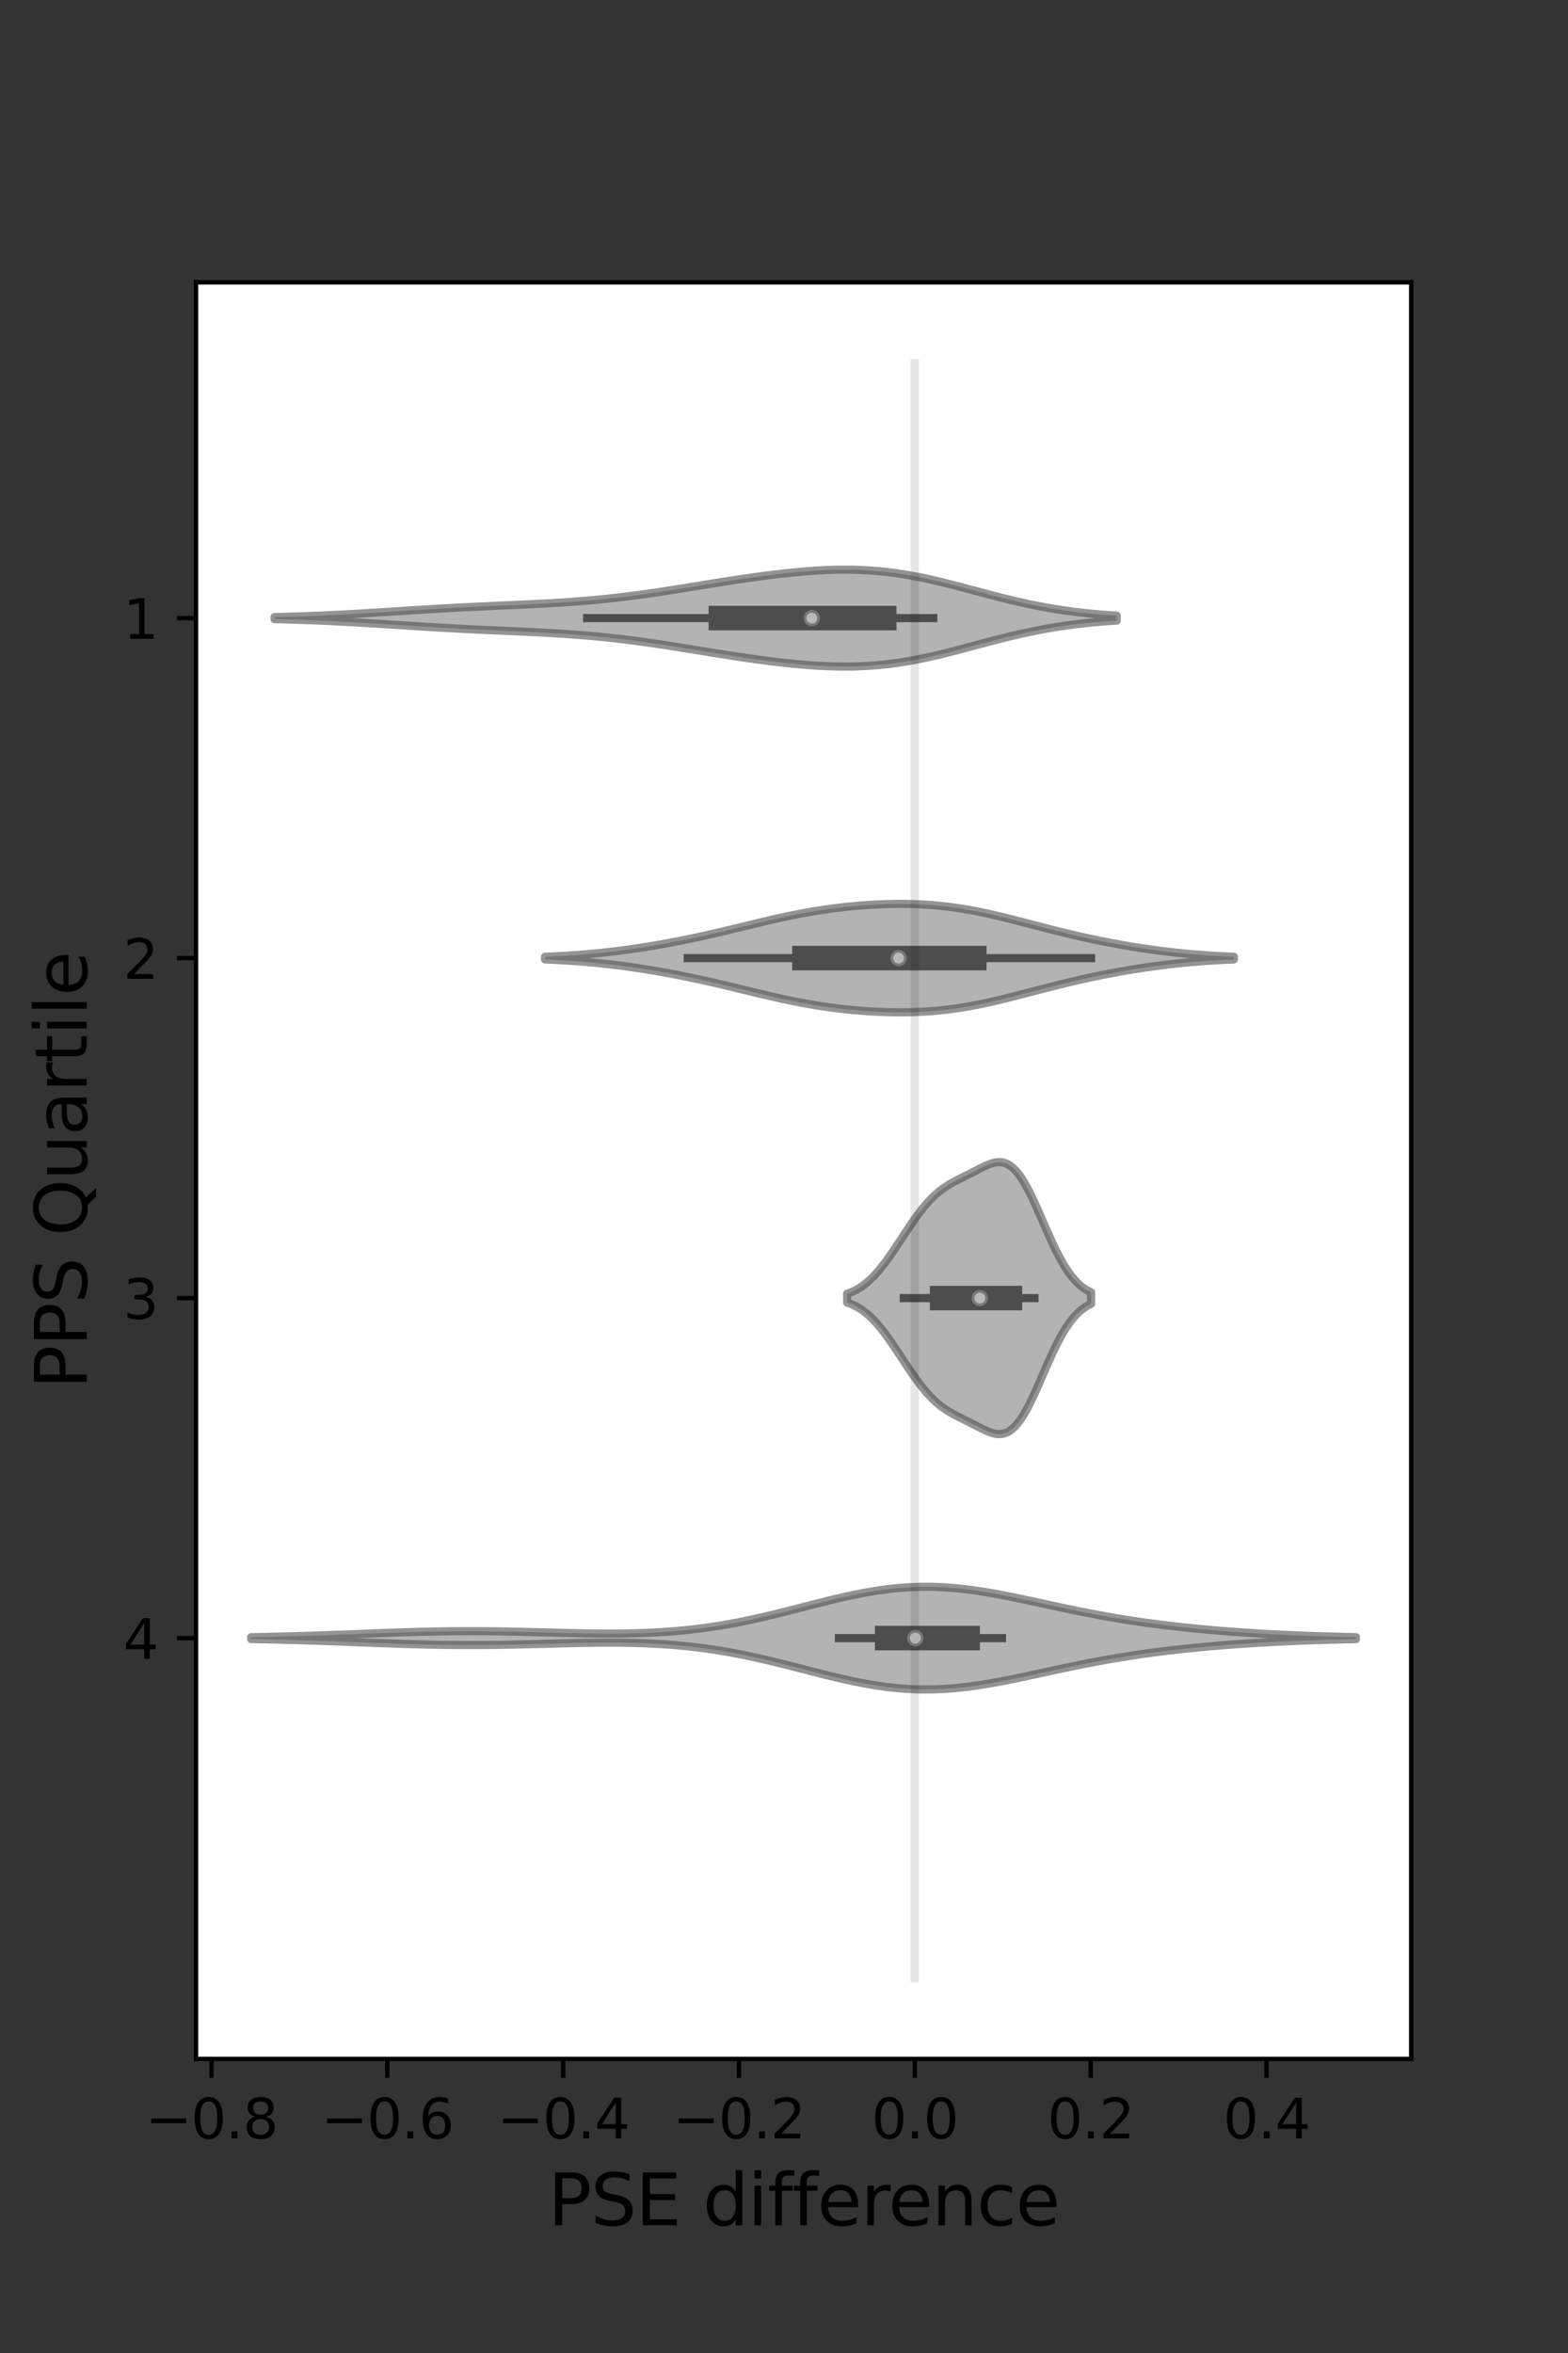 <?xml version="1.0" encoding="utf-8" standalone="no"?>
<!DOCTYPE svg PUBLIC "-//W3C//DTD SVG 1.1//EN"
  "http://www.w3.org/Graphics/SVG/1.1/DTD/svg11.dtd">
<svg height="432pt" version="1.1" viewBox="0 0 288 432" width="288pt" xmlns="http://www.w3.org/2000/svg" xmlns:xlink="http://www.w3.org/1999/xlink">
 <rect x="0" y="0" width="288" height="432" fill="#333333" stroke="none"/>
 <defs>
  <style type="text/css">*{stroke-linecap:butt;stroke-linejoin:round;}</style>
 </defs>
 <g id="figure_1">
  <g id="patch_1">
   <path d="M 0 432 
L 288 432 
L 288 0 
L 0 0 
z
" style="fill:none;"/>
  </g>
  <g id="axes_1">
   <g id="patch_2">
    <path d="M 36 378 
L 259.2 378 
L 259.2 51.84 
L 36 51.84 
z
" style="fill:#ffffff;"/>
   </g>
   <g id="PolyCollection_1">
    <defs>
     <path d="M 50.431 -318.329 
L 50.431 -318.706 
L 51.993 -318.744 
L 53.556 -318.788 
L 55.118 -318.838 
L 56.681 -318.893 
L 58.243 -318.955 
L 59.805 -319.022 
L 61.368 -319.096 
L 62.93 -319.175 
L 64.493 -319.26 
L 66.055 -319.349 
L 67.618 -319.443 
L 69.18 -319.539 
L 70.743 -319.638 
L 72.305 -319.737 
L 73.867 -319.838 
L 75.43 -319.937 
L 76.992 -320.035 
L 78.555 -320.131 
L 80.117 -320.224 
L 81.68 -320.313 
L 83.242 -320.399 
L 84.804 -320.48 
L 86.367 -320.559 
L 87.929 -320.633 
L 89.492 -320.705 
L 91.054 -320.775 
L 92.617 -320.844 
L 94.179 -320.913 
L 95.741 -320.984 
L 97.304 -321.057 
L 98.866 -321.134 
L 100.429 -321.217 
L 101.991 -321.307 
L 103.554 -321.406 
L 105.116 -321.514 
L 106.678 -321.633 
L 108.241 -321.763 
L 109.803 -321.906 
L 111.366 -322.062 
L 112.928 -322.231 
L 114.491 -322.413 
L 116.053 -322.608 
L 117.616 -322.815 
L 119.178 -323.033 
L 120.74 -323.261 
L 122.303 -323.498 
L 123.865 -323.741 
L 125.428 -323.99 
L 126.99 -324.242 
L 128.553 -324.495 
L 130.115 -324.748 
L 131.677 -324.999 
L 133.24 -325.246 
L 134.802 -325.488 
L 136.365 -325.722 
L 137.927 -325.949 
L 139.49 -326.165 
L 141.052 -326.371 
L 142.614 -326.563 
L 144.177 -326.741 
L 145.739 -326.903 
L 147.302 -327.047 
L 148.864 -327.17 
L 150.427 -327.271 
L 151.989 -327.347 
L 153.552 -327.395 
L 155.114 -327.413 
L 156.676 -327.398 
L 158.239 -327.349 
L 159.801 -327.264 
L 161.364 -327.142 
L 162.926 -326.982 
L 164.489 -326.784 
L 166.051 -326.548 
L 167.613 -326.278 
L 169.176 -325.974 
L 170.738 -325.641 
L 172.301 -325.282 
L 173.863 -324.901 
L 175.426 -324.503 
L 176.988 -324.094 
L 178.55 -323.678 
L 180.113 -323.26 
L 181.675 -322.847 
L 183.238 -322.442 
L 184.8 -322.049 
L 186.363 -321.673 
L 187.925 -321.317 
L 189.487 -320.982 
L 191.05 -320.672 
L 192.612 -320.386 
L 194.175 -320.126 
L 195.737 -319.892 
L 197.3 -319.683 
L 198.862 -319.498 
L 200.425 -319.336 
L 201.987 -319.196 
L 203.549 -319.075 
L 205.112 -318.972 
L 205.112 -318.062 
L 205.112 -318.062 
L 203.549 -317.96 
L 201.987 -317.839 
L 200.425 -317.698 
L 198.862 -317.536 
L 197.3 -317.352 
L 195.737 -317.143 
L 194.175 -316.908 
L 192.612 -316.649 
L 191.05 -316.363 
L 189.487 -316.052 
L 187.925 -315.718 
L 186.363 -315.362 
L 184.8 -314.985 
L 183.238 -314.593 
L 181.675 -314.188 
L 180.113 -313.774 
L 178.55 -313.357 
L 176.988 -312.941 
L 175.426 -312.531 
L 173.863 -312.134 
L 172.301 -311.753 
L 170.738 -311.393 
L 169.176 -311.06 
L 167.613 -310.757 
L 166.051 -310.486 
L 164.489 -310.251 
L 162.926 -310.053 
L 161.364 -309.893 
L 159.801 -309.77 
L 158.239 -309.685 
L 156.676 -309.636 
L 155.114 -309.622 
L 153.552 -309.64 
L 151.989 -309.688 
L 150.427 -309.763 
L 148.864 -309.864 
L 147.302 -309.988 
L 145.739 -310.131 
L 144.177 -310.293 
L 142.614 -310.471 
L 141.052 -310.664 
L 139.49 -310.869 
L 137.927 -311.086 
L 136.365 -311.312 
L 134.802 -311.547 
L 133.24 -311.789 
L 131.677 -312.036 
L 130.115 -312.287 
L 128.553 -312.54 
L 126.99 -312.793 
L 125.428 -313.045 
L 123.865 -313.293 
L 122.303 -313.537 
L 120.74 -313.773 
L 119.178 -314.001 
L 117.616 -314.219 
L 116.053 -314.426 
L 114.491 -314.621 
L 112.928 -314.803 
L 111.366 -314.973 
L 109.803 -315.128 
L 108.241 -315.271 
L 106.678 -315.402 
L 105.116 -315.521 
L 103.554 -315.629 
L 101.991 -315.727 
L 100.429 -315.817 
L 98.866 -315.9 
L 97.304 -315.978 
L 95.741 -316.051 
L 94.179 -316.121 
L 92.617 -316.191 
L 91.054 -316.26 
L 89.492 -316.33 
L 87.929 -316.401 
L 86.367 -316.476 
L 84.804 -316.554 
L 83.242 -316.636 
L 81.68 -316.721 
L 80.117 -316.811 
L 78.555 -316.904 
L 76.992 -316.999 
L 75.43 -317.097 
L 73.867 -317.197 
L 72.305 -317.297 
L 70.743 -317.397 
L 69.18 -317.496 
L 67.618 -317.592 
L 66.055 -317.685 
L 64.493 -317.775 
L 62.93 -317.859 
L 61.368 -317.939 
L 59.805 -318.012 
L 58.243 -318.08 
L 56.681 -318.142 
L 55.118 -318.197 
L 53.556 -318.247 
L 51.993 -318.29 
L 50.431 -318.329 
z
" id="mab686c948e" style="stroke:#4d4d4d;stroke-opacity:0.6;stroke-width:1.5;"/>
    </defs>
    <g clip-path="url(#p4677ee2a59)">
     <use style="fill:#808080;fill-opacity:0.6;stroke:#4d4d4d;stroke-opacity:0.6;stroke-width:1.5;" x="0" xlink:href="#mab686c948e" y="432"/>
    </g>
   </g>
   <g id="PolyCollection_2">
    <defs>
     <path d="M 100.108 -255.846 
L 100.108 -256.343 
L 101.386 -256.397 
L 102.664 -256.46 
L 103.942 -256.533 
L 105.22 -256.615 
L 106.498 -256.708 
L 107.776 -256.812 
L 109.054 -256.927 
L 110.331 -257.054 
L 111.609 -257.193 
L 112.887 -257.343 
L 114.165 -257.504 
L 115.443 -257.676 
L 116.721 -257.86 
L 117.999 -258.053 
L 119.277 -258.258 
L 120.555 -258.472 
L 121.833 -258.697 
L 123.111 -258.931 
L 124.389 -259.175 
L 125.666 -259.428 
L 126.944 -259.691 
L 128.222 -259.962 
L 129.5 -260.243 
L 130.778 -260.531 
L 132.056 -260.826 
L 133.334 -261.128 
L 134.612 -261.434 
L 135.89 -261.743 
L 137.168 -262.053 
L 138.446 -262.363 
L 139.724 -262.669 
L 141.001 -262.97 
L 142.279 -263.264 
L 143.557 -263.548 
L 144.835 -263.821 
L 146.113 -264.081 
L 147.391 -264.327 
L 148.669 -264.558 
L 149.947 -264.772 
L 151.225 -264.97 
L 152.503 -265.152 
L 153.781 -265.317 
L 155.059 -265.466 
L 156.336 -265.598 
L 157.614 -265.713 
L 158.892 -265.813 
L 160.17 -265.895 
L 161.448 -265.961 
L 162.726 -266.009 
L 164.004 -266.039 
L 165.282 -266.05 
L 166.56 -266.041 
L 167.838 -266.011 
L 169.116 -265.96 
L 170.394 -265.885 
L 171.671 -265.787 
L 172.949 -265.665 
L 174.227 -265.519 
L 175.505 -265.348 
L 176.783 -265.154 
L 178.061 -264.936 
L 179.339 -264.697 
L 180.617 -264.437 
L 181.895 -264.16 
L 183.173 -263.866 
L 184.451 -263.559 
L 185.729 -263.241 
L 187.006 -262.916 
L 188.284 -262.585 
L 189.562 -262.252 
L 190.84 -261.919 
L 192.118 -261.589 
L 193.396 -261.264 
L 194.674 -260.945 
L 195.952 -260.634 
L 197.23 -260.332 
L 198.508 -260.039 
L 199.786 -259.756 
L 201.064 -259.484 
L 202.341 -259.222 
L 203.619 -258.971 
L 204.897 -258.73 
L 206.175 -258.5 
L 207.453 -258.281 
L 208.731 -258.073 
L 210.009 -257.875 
L 211.287 -257.689 
L 212.565 -257.514 
L 213.843 -257.351 
L 215.121 -257.2 
L 216.399 -257.06 
L 217.676 -256.932 
L 218.954 -256.816 
L 220.232 -256.711 
L 221.51 -256.617 
L 222.788 -256.534 
L 224.066 -256.461 
L 225.344 -256.398 
L 226.622 -256.344 
L 226.622 -255.845 
L 226.622 -255.845 
L 225.344 -255.79 
L 224.066 -255.727 
L 222.788 -255.654 
L 221.51 -255.572 
L 220.232 -255.478 
L 218.954 -255.373 
L 217.676 -255.257 
L 216.399 -255.129 
L 215.121 -254.989 
L 213.843 -254.838 
L 212.565 -254.674 
L 211.287 -254.499 
L 210.009 -254.313 
L 208.731 -254.116 
L 207.453 -253.908 
L 206.175 -253.688 
L 204.897 -253.459 
L 203.619 -253.218 
L 202.341 -252.967 
L 201.064 -252.705 
L 199.786 -252.433 
L 198.508 -252.15 
L 197.23 -251.857 
L 195.952 -251.555 
L 194.674 -251.244 
L 193.396 -250.925 
L 192.118 -250.599 
L 190.84 -250.269 
L 189.562 -249.937 
L 188.284 -249.604 
L 187.006 -249.273 
L 185.729 -248.948 
L 184.451 -248.63 
L 183.173 -248.323 
L 181.895 -248.029 
L 180.617 -247.751 
L 179.339 -247.492 
L 178.061 -247.253 
L 176.783 -247.035 
L 175.505 -246.841 
L 174.227 -246.67 
L 172.949 -246.524 
L 171.671 -246.402 
L 170.394 -246.304 
L 169.116 -246.229 
L 167.838 -246.177 
L 166.56 -246.148 
L 165.282 -246.139 
L 164.004 -246.15 
L 162.726 -246.18 
L 161.448 -246.228 
L 160.17 -246.293 
L 158.892 -246.376 
L 157.614 -246.475 
L 156.336 -246.591 
L 155.059 -246.723 
L 153.781 -246.872 
L 152.503 -247.037 
L 151.225 -247.218 
L 149.947 -247.417 
L 148.669 -247.631 
L 147.391 -247.862 
L 146.113 -248.107 
L 144.835 -248.367 
L 143.557 -248.64 
L 142.279 -248.925 
L 141.001 -249.218 
L 139.724 -249.52 
L 138.446 -249.826 
L 137.168 -250.135 
L 135.89 -250.446 
L 134.612 -250.755 
L 133.334 -251.061 
L 132.056 -251.362 
L 130.778 -251.658 
L 129.5 -251.946 
L 128.222 -252.226 
L 126.944 -252.498 
L 125.666 -252.761 
L 124.389 -253.014 
L 123.111 -253.258 
L 121.833 -253.492 
L 120.555 -253.716 
L 119.277 -253.931 
L 117.999 -254.135 
L 116.721 -254.329 
L 115.443 -254.512 
L 114.165 -254.685 
L 112.887 -254.846 
L 111.609 -254.996 
L 110.331 -255.134 
L 109.054 -255.261 
L 107.776 -255.377 
L 106.498 -255.481 
L 105.22 -255.574 
L 103.942 -255.656 
L 102.664 -255.728 
L 101.386 -255.791 
L 100.108 -255.846 
z
" id="m3535ef1a87" style="stroke:#4d4d4d;stroke-opacity:0.6;stroke-width:1.5;"/>
    </defs>
    <g clip-path="url(#p4677ee2a59)">
     <use style="fill:#808080;fill-opacity:0.6;stroke:#4d4d4d;stroke-opacity:0.6;stroke-width:1.5;" x="0" xlink:href="#m3535ef1a87" y="432"/>
    </g>
   </g>
   <g id="PolyCollection_3">
    <defs>
     <path d="M 155.598 -192.86 
L 155.598 -194.482 
L 156.051 -194.642 
L 156.504 -194.826 
L 156.956 -195.036 
L 157.409 -195.274 
L 157.861 -195.541 
L 158.314 -195.839 
L 158.766 -196.168 
L 159.219 -196.531 
L 159.671 -196.927 
L 160.124 -197.356 
L 160.577 -197.818 
L 161.029 -198.312 
L 161.482 -198.837 
L 161.934 -199.391 
L 162.387 -199.973 
L 162.839 -200.579 
L 163.292 -201.206 
L 163.745 -201.853 
L 164.197 -202.515 
L 164.65 -203.189 
L 165.102 -203.871 
L 165.555 -204.557 
L 166.007 -205.244 
L 166.46 -205.928 
L 166.913 -206.605 
L 167.365 -207.272 
L 167.818 -207.925 
L 168.27 -208.56 
L 168.723 -209.175 
L 169.175 -209.767 
L 169.628 -210.334 
L 170.081 -210.873 
L 170.533 -211.384 
L 170.986 -211.865 
L 171.438 -212.315 
L 171.891 -212.735 
L 172.343 -213.125 
L 172.796 -213.487 
L 173.249 -213.822 
L 173.701 -214.133 
L 174.154 -214.422 
L 174.606 -214.692 
L 175.059 -214.947 
L 175.511 -215.189 
L 175.964 -215.423 
L 176.417 -215.651 
L 176.869 -215.876 
L 177.322 -216.101 
L 177.774 -216.328 
L 178.227 -216.557 
L 178.679 -216.789 
L 179.132 -217.023 
L 179.585 -217.257 
L 180.037 -217.49 
L 180.49 -217.716 
L 180.942 -217.931 
L 181.395 -218.13 
L 181.847 -218.306 
L 182.3 -218.453 
L 182.753 -218.562 
L 183.205 -218.627 
L 183.658 -218.641 
L 184.11 -218.595 
L 184.563 -218.483 
L 185.015 -218.301 
L 185.468 -218.042 
L 185.921 -217.704 
L 186.373 -217.285 
L 186.826 -216.783 
L 187.278 -216.201 
L 187.731 -215.54 
L 188.183 -214.805 
L 188.636 -214.001 
L 189.089 -213.136 
L 189.541 -212.216 
L 189.994 -211.252 
L 190.446 -210.253 
L 190.899 -209.23 
L 191.351 -208.192 
L 191.804 -207.15 
L 192.257 -206.114 
L 192.709 -205.094 
L 193.162 -204.098 
L 193.614 -203.134 
L 194.067 -202.21 
L 194.519 -201.331 
L 194.972 -200.501 
L 195.425 -199.725 
L 195.877 -199.005 
L 196.33 -198.342 
L 196.782 -197.736 
L 197.235 -197.187 
L 197.687 -196.693 
L 198.14 -196.252 
L 198.593 -195.861 
L 199.045 -195.518 
L 199.498 -195.218 
L 199.95 -194.959 
L 200.403 -194.736 
L 200.403 -192.607 
L 200.403 -192.607 
L 199.95 -192.384 
L 199.498 -192.125 
L 199.045 -191.825 
L 198.593 -191.482 
L 198.14 -191.091 
L 197.687 -190.65 
L 197.235 -190.156 
L 196.782 -189.607 
L 196.33 -189.001 
L 195.877 -188.338 
L 195.425 -187.617 
L 194.972 -186.841 
L 194.519 -186.012 
L 194.067 -185.133 
L 193.614 -184.209 
L 193.162 -183.245 
L 192.709 -182.249 
L 192.257 -181.229 
L 191.804 -180.193 
L 191.351 -179.151 
L 190.899 -178.113 
L 190.446 -177.089 
L 189.994 -176.09 
L 189.541 -175.126 
L 189.089 -174.207 
L 188.636 -173.342 
L 188.183 -172.538 
L 187.731 -171.803 
L 187.278 -171.142 
L 186.826 -170.559 
L 186.373 -170.058 
L 185.921 -169.639 
L 185.468 -169.301 
L 185.015 -169.042 
L 184.563 -168.859 
L 184.11 -168.748 
L 183.658 -168.702 
L 183.205 -168.715 
L 182.753 -168.78 
L 182.3 -168.89 
L 181.847 -169.037 
L 181.395 -169.213 
L 180.942 -169.412 
L 180.49 -169.627 
L 180.037 -169.853 
L 179.585 -170.085 
L 179.132 -170.32 
L 178.679 -170.554 
L 178.227 -170.786 
L 177.774 -171.015 
L 177.322 -171.242 
L 176.869 -171.467 
L 176.417 -171.692 
L 175.964 -171.92 
L 175.511 -172.154 
L 175.059 -172.396 
L 174.606 -172.651 
L 174.154 -172.921 
L 173.701 -173.21 
L 173.249 -173.52 
L 172.796 -173.856 
L 172.343 -174.217 
L 171.891 -174.608 
L 171.438 -175.028 
L 170.986 -175.478 
L 170.533 -175.959 
L 170.081 -176.469 
L 169.628 -177.009 
L 169.175 -177.575 
L 168.723 -178.168 
L 168.27 -178.783 
L 167.818 -179.418 
L 167.365 -180.071 
L 166.913 -180.737 
L 166.46 -181.414 
L 166.007 -182.098 
L 165.555 -182.786 
L 165.102 -183.472 
L 164.65 -184.154 
L 164.197 -184.828 
L 163.745 -185.49 
L 163.292 -186.136 
L 162.839 -186.764 
L 162.387 -187.37 
L 161.934 -187.951 
L 161.482 -188.506 
L 161.029 -189.031 
L 160.577 -189.525 
L 160.124 -189.987 
L 159.671 -190.416 
L 159.219 -190.812 
L 158.766 -191.174 
L 158.314 -191.504 
L 157.861 -191.802 
L 157.409 -192.069 
L 156.956 -192.307 
L 156.504 -192.516 
L 156.051 -192.7 
L 155.598 -192.86 
z
" id="md03b032599" style="stroke:#4d4d4d;stroke-opacity:0.6;stroke-width:1.5;"/>
    </defs>
    <g clip-path="url(#p4677ee2a59)">
     <use style="fill:#808080;fill-opacity:0.6;stroke:#4d4d4d;stroke-opacity:0.6;stroke-width:1.5;" x="0" xlink:href="#md03b032599" y="432"/>
    </g>
   </g>
   <g id="PolyCollection_4">
    <defs>
     <path d="M 46.145 -131.077 
L 46.145 -131.42 
L 48.195 -131.458 
L 50.245 -131.502 
L 52.294 -131.552 
L 54.344 -131.608 
L 56.393 -131.67 
L 58.443 -131.737 
L 60.493 -131.808 
L 62.542 -131.884 
L 64.592 -131.962 
L 66.641 -132.041 
L 68.691 -132.12 
L 70.74 -132.196 
L 72.79 -132.268 
L 74.84 -132.335 
L 76.889 -132.393 
L 78.939 -132.443 
L 80.988 -132.481 
L 83.038 -132.508 
L 85.088 -132.522 
L 87.137 -132.523 
L 89.187 -132.512 
L 91.236 -132.489 
L 93.286 -132.456 
L 95.336 -132.413 
L 97.385 -132.365 
L 99.435 -132.312 
L 101.484 -132.258 
L 103.534 -132.205 
L 105.583 -132.158 
L 107.633 -132.119 
L 109.683 -132.092 
L 111.732 -132.081 
L 113.782 -132.089 
L 115.831 -132.12 
L 117.881 -132.177 
L 119.931 -132.263 
L 121.98 -132.382 
L 124.03 -132.537 
L 126.079 -132.729 
L 128.129 -132.96 
L 130.179 -133.232 
L 132.228 -133.546 
L 134.278 -133.9 
L 136.327 -134.293 
L 138.377 -134.723 
L 140.426 -135.184 
L 142.476 -135.674 
L 144.526 -136.184 
L 146.575 -136.707 
L 148.625 -137.235 
L 150.674 -137.758 
L 152.724 -138.266 
L 154.774 -138.748 
L 156.823 -139.196 
L 158.873 -139.598 
L 160.922 -139.947 
L 162.972 -140.233 
L 165.021 -140.452 
L 167.071 -140.599 
L 169.121 -140.671 
L 171.17 -140.667 
L 173.22 -140.59 
L 175.269 -140.443 
L 177.319 -140.229 
L 179.369 -139.958 
L 181.418 -139.635 
L 183.468 -139.27 
L 185.517 -138.872 
L 187.567 -138.45 
L 189.617 -138.012 
L 191.666 -137.567 
L 193.716 -137.123 
L 195.765 -136.686 
L 197.815 -136.261 
L 199.864 -135.852 
L 201.914 -135.463 
L 203.964 -135.095 
L 206.013 -134.75 
L 208.063 -134.428 
L 210.112 -134.128 
L 212.162 -133.85 
L 214.212 -133.593 
L 216.261 -133.355 
L 218.311 -133.135 
L 220.36 -132.932 
L 222.41 -132.745 
L 224.46 -132.573 
L 226.509 -132.415 
L 228.559 -132.27 
L 230.608 -132.138 
L 232.658 -132.018 
L 234.707 -131.91 
L 236.757 -131.812 
L 238.807 -131.726 
L 240.856 -131.649 
L 242.906 -131.582 
L 244.955 -131.524 
L 247.005 -131.474 
L 249.055 -131.431 
L 249.055 -131.066 
L 249.055 -131.066 
L 247.005 -131.023 
L 244.955 -130.973 
L 242.906 -130.915 
L 240.856 -130.848 
L 238.807 -130.771 
L 236.757 -130.684 
L 234.707 -130.587 
L 232.658 -130.479 
L 230.608 -130.359 
L 228.559 -130.227 
L 226.509 -130.082 
L 224.46 -129.924 
L 222.41 -129.752 
L 220.36 -129.565 
L 218.311 -129.362 
L 216.261 -129.142 
L 214.212 -128.904 
L 212.162 -128.647 
L 210.112 -128.369 
L 208.063 -128.069 
L 206.013 -127.747 
L 203.964 -127.402 
L 201.914 -127.034 
L 199.864 -126.645 
L 197.815 -126.236 
L 195.765 -125.811 
L 193.716 -125.374 
L 191.666 -124.929 
L 189.617 -124.485 
L 187.567 -124.047 
L 185.517 -123.625 
L 183.468 -123.227 
L 181.418 -122.862 
L 179.369 -122.539 
L 177.319 -122.267 
L 175.269 -122.054 
L 173.22 -121.907 
L 171.17 -121.829 
L 169.121 -121.826 
L 167.071 -121.898 
L 165.021 -122.045 
L 162.972 -122.263 
L 160.922 -122.55 
L 158.873 -122.899 
L 156.823 -123.301 
L 154.774 -123.749 
L 152.724 -124.231 
L 150.674 -124.739 
L 148.625 -125.262 
L 146.575 -125.79 
L 144.526 -126.313 
L 142.476 -126.823 
L 140.426 -127.312 
L 138.377 -127.774 
L 136.327 -128.204 
L 134.278 -128.597 
L 132.228 -128.951 
L 130.179 -129.264 
L 128.129 -129.537 
L 126.079 -129.768 
L 124.03 -129.96 
L 121.98 -130.114 
L 119.931 -130.233 
L 117.881 -130.32 
L 115.831 -130.377 
L 113.782 -130.408 
L 111.732 -130.416 
L 109.683 -130.405 
L 107.633 -130.378 
L 105.583 -130.339 
L 103.534 -130.292 
L 101.484 -130.239 
L 99.435 -130.185 
L 97.385 -130.132 
L 95.336 -130.083 
L 93.286 -130.041 
L 91.236 -130.008 
L 89.187 -129.985 
L 87.137 -129.974 
L 85.088 -129.975 
L 83.038 -129.989 
L 80.988 -130.016 
L 78.939 -130.054 
L 76.889 -130.104 
L 74.84 -130.162 
L 72.79 -130.228 
L 70.74 -130.301 
L 68.691 -130.377 
L 66.641 -130.456 
L 64.592 -130.535 
L 62.542 -130.613 
L 60.493 -130.689 
L 58.443 -130.76 
L 56.393 -130.827 
L 54.344 -130.889 
L 52.294 -130.945 
L 50.245 -130.995 
L 48.195 -131.038 
L 46.145 -131.077 
z
" id="m6b4f147c51" style="stroke:#4d4d4d;stroke-opacity:0.6;stroke-width:1.5;"/>
    </defs>
    <g clip-path="url(#p4677ee2a59)">
     <use style="fill:#808080;fill-opacity:0.6;stroke:#4d4d4d;stroke-opacity:0.6;stroke-width:1.5;" x="0" xlink:href="#m6b4f147c51" y="432"/>
    </g>
   </g>
   <g id="matplotlib.axis_1">
    <g id="xtick_1">
     <g id="line2d_1">
      <defs>
       <path d="M 0 0 
L 0 3.5 
" id="m61d050321b" style="stroke:#000000;stroke-width:0.8;"/>
      </defs>
      <g>
       <use style="stroke:#000000;stroke-width:0.8;" x="38.844" xlink:href="#m61d050321b" y="378"/>
      </g>
     </g>
     <g id="text_1">
      <!-- −0.8 -->
      <g transform="translate(26.702 392.598)scale(0.1 -0.1)">
       <defs>
        <path d="M 678 2272 
L 4684 2272 
L 4684 1741 
L 678 1741 
L 678 2272 
z
" id="DejaVuSans-2212" transform="scale(0.016)"/>
        <path d="M 2034 4250 
Q 1547 4250 1301 3770 
Q 1056 3291 1056 2328 
Q 1056 1369 1301 889 
Q 1547 409 2034 409 
Q 2525 409 2770 889 
Q 3016 1369 3016 2328 
Q 3016 3291 2770 3770 
Q 2525 4250 2034 4250 
z
M 2034 4750 
Q 2819 4750 3233 4129 
Q 3647 3509 3647 2328 
Q 3647 1150 3233 529 
Q 2819 -91 2034 -91 
Q 1250 -91 836 529 
Q 422 1150 422 2328 
Q 422 3509 836 4129 
Q 1250 4750 2034 4750 
z
" id="DejaVuSans-30" transform="scale(0.016)"/>
        <path d="M 684 794 
L 1344 794 
L 1344 0 
L 684 0 
L 684 794 
z
" id="DejaVuSans-2e" transform="scale(0.016)"/>
        <path d="M 2034 2216 
Q 1584 2216 1326 1975 
Q 1069 1734 1069 1313 
Q 1069 891 1326 650 
Q 1584 409 2034 409 
Q 2484 409 2743 651 
Q 3003 894 3003 1313 
Q 3003 1734 2745 1975 
Q 2488 2216 2034 2216 
z
M 1403 2484 
Q 997 2584 770 2862 
Q 544 3141 544 3541 
Q 544 4100 942 4425 
Q 1341 4750 2034 4750 
Q 2731 4750 3128 4425 
Q 3525 4100 3525 3541 
Q 3525 3141 3298 2862 
Q 3072 2584 2669 2484 
Q 3125 2378 3379 2068 
Q 3634 1759 3634 1313 
Q 3634 634 3220 271 
Q 2806 -91 2034 -91 
Q 1263 -91 848 271 
Q 434 634 434 1313 
Q 434 1759 690 2068 
Q 947 2378 1403 2484 
z
M 1172 3481 
Q 1172 3119 1398 2916 
Q 1625 2713 2034 2713 
Q 2441 2713 2670 2916 
Q 2900 3119 2900 3481 
Q 2900 3844 2670 4047 
Q 2441 4250 2034 4250 
Q 1625 4250 1398 4047 
Q 1172 3844 1172 3481 
z
" id="DejaVuSans-38" transform="scale(0.016)"/>
       </defs>
       <use xlink:href="#DejaVuSans-2212"/>
       <use x="83.789" xlink:href="#DejaVuSans-30"/>
       <use x="147.412" xlink:href="#DejaVuSans-2e"/>
       <use x="179.199" xlink:href="#DejaVuSans-38"/>
      </g>
     </g>
    </g>
    <g id="xtick_2">
     <g id="line2d_2">
      <g>
       <use style="stroke:#000000;stroke-width:0.8;" x="71.14" xlink:href="#m61d050321b" y="378"/>
      </g>
     </g>
     <g id="text_2">
      <!-- −0.6 -->
      <g transform="translate(58.999 392.598)scale(0.1 -0.1)">
       <defs>
        <path d="M 2113 2584 
Q 1688 2584 1439 2293 
Q 1191 2003 1191 1497 
Q 1191 994 1439 701 
Q 1688 409 2113 409 
Q 2538 409 2786 701 
Q 3034 994 3034 1497 
Q 3034 2003 2786 2293 
Q 2538 2584 2113 2584 
z
M 3366 4563 
L 3366 3988 
Q 3128 4100 2886 4159 
Q 2644 4219 2406 4219 
Q 1781 4219 1451 3797 
Q 1122 3375 1075 2522 
Q 1259 2794 1537 2939 
Q 1816 3084 2150 3084 
Q 2853 3084 3261 2657 
Q 3669 2231 3669 1497 
Q 3669 778 3244 343 
Q 2819 -91 2113 -91 
Q 1303 -91 875 529 
Q 447 1150 447 2328 
Q 447 3434 972 4092 
Q 1497 4750 2381 4750 
Q 2619 4750 2861 4703 
Q 3103 4656 3366 4563 
z
" id="DejaVuSans-36" transform="scale(0.016)"/>
       </defs>
       <use xlink:href="#DejaVuSans-2212"/>
       <use x="83.789" xlink:href="#DejaVuSans-30"/>
       <use x="147.412" xlink:href="#DejaVuSans-2e"/>
       <use x="179.199" xlink:href="#DejaVuSans-36"/>
      </g>
     </g>
    </g>
    <g id="xtick_3">
     <g id="line2d_3">
      <g>
       <use style="stroke:#000000;stroke-width:0.8;" x="103.437" xlink:href="#m61d050321b" y="378"/>
      </g>
     </g>
     <g id="text_3">
      <!-- −0.4 -->
      <g transform="translate(91.295 392.598)scale(0.1 -0.1)">
       <defs>
        <path d="M 2419 4116 
L 825 1625 
L 2419 1625 
L 2419 4116 
z
M 2253 4666 
L 3047 4666 
L 3047 1625 
L 3713 1625 
L 3713 1100 
L 3047 1100 
L 3047 0 
L 2419 0 
L 2419 1100 
L 313 1100 
L 313 1709 
L 2253 4666 
z
" id="DejaVuSans-34" transform="scale(0.016)"/>
       </defs>
       <use xlink:href="#DejaVuSans-2212"/>
       <use x="83.789" xlink:href="#DejaVuSans-30"/>
       <use x="147.412" xlink:href="#DejaVuSans-2e"/>
       <use x="179.199" xlink:href="#DejaVuSans-34"/>
      </g>
     </g>
    </g>
    <g id="xtick_4">
     <g id="line2d_4">
      <g>
       <use style="stroke:#000000;stroke-width:0.8;" x="135.733" xlink:href="#m61d050321b" y="378"/>
      </g>
     </g>
     <g id="text_4">
      <!-- −0.2 -->
      <g transform="translate(123.592 392.598)scale(0.1 -0.1)">
       <defs>
        <path d="M 1228 531 
L 3431 531 
L 3431 0 
L 469 0 
L 469 531 
Q 828 903 1448 1529 
Q 2069 2156 2228 2338 
Q 2531 2678 2651 2914 
Q 2772 3150 2772 3378 
Q 2772 3750 2511 3984 
Q 2250 4219 1831 4219 
Q 1534 4219 1204 4116 
Q 875 4013 500 3803 
L 500 4441 
Q 881 4594 1212 4672 
Q 1544 4750 1819 4750 
Q 2544 4750 2975 4387 
Q 3406 4025 3406 3419 
Q 3406 3131 3298 2873 
Q 3191 2616 2906 2266 
Q 2828 2175 2409 1742 
Q 1991 1309 1228 531 
z
" id="DejaVuSans-32" transform="scale(0.016)"/>
       </defs>
       <use xlink:href="#DejaVuSans-2212"/>
       <use x="83.789" xlink:href="#DejaVuSans-30"/>
       <use x="147.412" xlink:href="#DejaVuSans-2e"/>
       <use x="179.199" xlink:href="#DejaVuSans-32"/>
      </g>
     </g>
    </g>
    <g id="xtick_5">
     <g id="line2d_5">
      <g>
       <use style="stroke:#000000;stroke-width:0.8;" x="168.029" xlink:href="#m61d050321b" y="378"/>
      </g>
     </g>
     <g id="text_5">
      <!-- 0.0 -->
      <g transform="translate(160.078 392.598)scale(0.1 -0.1)">
       <use xlink:href="#DejaVuSans-30"/>
       <use x="63.623" xlink:href="#DejaVuSans-2e"/>
       <use x="95.41" xlink:href="#DejaVuSans-30"/>
      </g>
     </g>
    </g>
    <g id="xtick_6">
     <g id="line2d_6">
      <g>
       <use style="stroke:#000000;stroke-width:0.8;" x="200.326" xlink:href="#m61d050321b" y="378"/>
      </g>
     </g>
     <g id="text_6">
      <!-- 0.2 -->
      <g transform="translate(192.374 392.598)scale(0.1 -0.1)">
       <use xlink:href="#DejaVuSans-30"/>
       <use x="63.623" xlink:href="#DejaVuSans-2e"/>
       <use x="95.41" xlink:href="#DejaVuSans-32"/>
      </g>
     </g>
    </g>
    <g id="xtick_7">
     <g id="line2d_7">
      <g>
       <use style="stroke:#000000;stroke-width:0.8;" x="232.622" xlink:href="#m61d050321b" y="378"/>
      </g>
     </g>
     <g id="text_7">
      <!-- 0.4 -->
      <g transform="translate(224.671 392.598)scale(0.1 -0.1)">
       <use xlink:href="#DejaVuSans-30"/>
       <use x="63.623" xlink:href="#DejaVuSans-2e"/>
       <use x="95.41" xlink:href="#DejaVuSans-34"/>
      </g>
     </g>
    </g>
    <g id="text_8">
     <!-- PSE difference -->
     <g transform="translate(100.655 408.556)scale(0.13 -0.13)">
      <defs>
       <path d="M 1259 4147 
L 1259 2394 
L 2053 2394 
Q 2494 2394 2734 2622 
Q 2975 2850 2975 3272 
Q 2975 3691 2734 3919 
Q 2494 4147 2053 4147 
L 1259 4147 
z
M 628 4666 
L 2053 4666 
Q 2838 4666 3239 4311 
Q 3641 3956 3641 3272 
Q 3641 2581 3239 2228 
Q 2838 1875 2053 1875 
L 1259 1875 
L 1259 0 
L 628 0 
L 628 4666 
z
" id="DejaVuSans-50" transform="scale(0.016)"/>
       <path d="M 3425 4513 
L 3425 3897 
Q 3066 4069 2747 4153 
Q 2428 4238 2131 4238 
Q 1616 4238 1336 4038 
Q 1056 3838 1056 3469 
Q 1056 3159 1242 3001 
Q 1428 2844 1947 2747 
L 2328 2669 
Q 3034 2534 3370 2195 
Q 3706 1856 3706 1288 
Q 3706 609 3251 259 
Q 2797 -91 1919 -91 
Q 1588 -91 1214 -16 
Q 841 59 441 206 
L 441 856 
Q 825 641 1194 531 
Q 1563 422 1919 422 
Q 2459 422 2753 634 
Q 3047 847 3047 1241 
Q 3047 1584 2836 1778 
Q 2625 1972 2144 2069 
L 1759 2144 
Q 1053 2284 737 2584 
Q 422 2884 422 3419 
Q 422 4038 858 4394 
Q 1294 4750 2059 4750 
Q 2388 4750 2728 4690 
Q 3069 4631 3425 4513 
z
" id="DejaVuSans-53" transform="scale(0.016)"/>
       <path d="M 628 4666 
L 3578 4666 
L 3578 4134 
L 1259 4134 
L 1259 2753 
L 3481 2753 
L 3481 2222 
L 1259 2222 
L 1259 531 
L 3634 531 
L 3634 0 
L 628 0 
L 628 4666 
z
" id="DejaVuSans-45" transform="scale(0.016)"/>
       <path id="DejaVuSans-20" transform="scale(0.016)"/>
       <path d="M 2906 2969 
L 2906 4863 
L 3481 4863 
L 3481 0 
L 2906 0 
L 2906 525 
Q 2725 213 2448 61 
Q 2172 -91 1784 -91 
Q 1150 -91 751 415 
Q 353 922 353 1747 
Q 353 2572 751 3078 
Q 1150 3584 1784 3584 
Q 2172 3584 2448 3432 
Q 2725 3281 2906 2969 
z
M 947 1747 
Q 947 1113 1208 752 
Q 1469 391 1925 391 
Q 2381 391 2643 752 
Q 2906 1113 2906 1747 
Q 2906 2381 2643 2742 
Q 2381 3103 1925 3103 
Q 1469 3103 1208 2742 
Q 947 2381 947 1747 
z
" id="DejaVuSans-64" transform="scale(0.016)"/>
       <path d="M 603 3500 
L 1178 3500 
L 1178 0 
L 603 0 
L 603 3500 
z
M 603 4863 
L 1178 4863 
L 1178 4134 
L 603 4134 
L 603 4863 
z
" id="DejaVuSans-69" transform="scale(0.016)"/>
       <path d="M 2375 4863 
L 2375 4384 
L 1825 4384 
Q 1516 4384 1395 4259 
Q 1275 4134 1275 3809 
L 1275 3500 
L 2222 3500 
L 2222 3053 
L 1275 3053 
L 1275 0 
L 697 0 
L 697 3053 
L 147 3053 
L 147 3500 
L 697 3500 
L 697 3744 
Q 697 4328 969 4595 
Q 1241 4863 1831 4863 
L 2375 4863 
z
" id="DejaVuSans-66" transform="scale(0.016)"/>
       <path d="M 3597 1894 
L 3597 1613 
L 953 1613 
Q 991 1019 1311 708 
Q 1631 397 2203 397 
Q 2534 397 2845 478 
Q 3156 559 3463 722 
L 3463 178 
Q 3153 47 2828 -22 
Q 2503 -91 2169 -91 
Q 1331 -91 842 396 
Q 353 884 353 1716 
Q 353 2575 817 3079 
Q 1281 3584 2069 3584 
Q 2775 3584 3186 3129 
Q 3597 2675 3597 1894 
z
M 3022 2063 
Q 3016 2534 2758 2815 
Q 2500 3097 2075 3097 
Q 1594 3097 1305 2825 
Q 1016 2553 972 2059 
L 3022 2063 
z
" id="DejaVuSans-65" transform="scale(0.016)"/>
       <path d="M 2631 2963 
Q 2534 3019 2420 3045 
Q 2306 3072 2169 3072 
Q 1681 3072 1420 2755 
Q 1159 2438 1159 1844 
L 1159 0 
L 581 0 
L 581 3500 
L 1159 3500 
L 1159 2956 
Q 1341 3275 1631 3429 
Q 1922 3584 2338 3584 
Q 2397 3584 2469 3576 
Q 2541 3569 2628 3553 
L 2631 2963 
z
" id="DejaVuSans-72" transform="scale(0.016)"/>
       <path d="M 3513 2113 
L 3513 0 
L 2938 0 
L 2938 2094 
Q 2938 2591 2744 2837 
Q 2550 3084 2163 3084 
Q 1697 3084 1428 2787 
Q 1159 2491 1159 1978 
L 1159 0 
L 581 0 
L 581 3500 
L 1159 3500 
L 1159 2956 
Q 1366 3272 1645 3428 
Q 1925 3584 2291 3584 
Q 2894 3584 3203 3211 
Q 3513 2838 3513 2113 
z
" id="DejaVuSans-6e" transform="scale(0.016)"/>
       <path d="M 3122 3366 
L 3122 2828 
Q 2878 2963 2633 3030 
Q 2388 3097 2138 3097 
Q 1578 3097 1268 2742 
Q 959 2388 959 1747 
Q 959 1106 1268 751 
Q 1578 397 2138 397 
Q 2388 397 2633 464 
Q 2878 531 3122 666 
L 3122 134 
Q 2881 22 2623 -34 
Q 2366 -91 2075 -91 
Q 1284 -91 818 406 
Q 353 903 353 1747 
Q 353 2603 823 3093 
Q 1294 3584 2113 3584 
Q 2378 3584 2631 3529 
Q 2884 3475 3122 3366 
z
" id="DejaVuSans-63" transform="scale(0.016)"/>
      </defs>
      <use xlink:href="#DejaVuSans-50"/>
      <use x="60.303" xlink:href="#DejaVuSans-53"/>
      <use x="123.779" xlink:href="#DejaVuSans-45"/>
      <use x="186.963" xlink:href="#DejaVuSans-20"/>
      <use x="218.75" xlink:href="#DejaVuSans-64"/>
      <use x="282.227" xlink:href="#DejaVuSans-69"/>
      <use x="310.01" xlink:href="#DejaVuSans-66"/>
      <use x="345.215" xlink:href="#DejaVuSans-66"/>
      <use x="380.42" xlink:href="#DejaVuSans-65"/>
      <use x="441.943" xlink:href="#DejaVuSans-72"/>
      <use x="480.807" xlink:href="#DejaVuSans-65"/>
      <use x="542.33" xlink:href="#DejaVuSans-6e"/>
      <use x="605.709" xlink:href="#DejaVuSans-63"/>
      <use x="660.689" xlink:href="#DejaVuSans-65"/>
     </g>
    </g>
   </g>
   <g id="matplotlib.axis_2">
    <g id="ytick_1">
     <g id="line2d_8">
      <defs>
       <path d="M 0 0 
L -3.5 0 
" id="ma0c2f858b5" style="stroke:#000000;stroke-width:0.8;"/>
      </defs>
      <g>
       <use style="stroke:#000000;stroke-width:0.8;" x="36" xlink:href="#ma0c2f858b5" y="113.483"/>
      </g>
     </g>
     <g id="text_9">
      <!-- 1 -->
      <g transform="translate(22.637 117.282)scale(0.1 -0.1)">
       <defs>
        <path d="M 794 531 
L 1825 531 
L 1825 4091 
L 703 3866 
L 703 4441 
L 1819 4666 
L 2450 4666 
L 2450 531 
L 3481 531 
L 3481 0 
L 794 0 
L 794 531 
z
" id="DejaVuSans-31" transform="scale(0.016)"/>
       </defs>
       <use xlink:href="#DejaVuSans-31"/>
      </g>
     </g>
    </g>
    <g id="ytick_2">
     <g id="line2d_9">
      <g>
       <use style="stroke:#000000;stroke-width:0.8;" x="36" xlink:href="#ma0c2f858b5" y="175.906"/>
      </g>
     </g>
     <g id="text_10">
      <!-- 2 -->
      <g transform="translate(22.637 179.705)scale(0.1 -0.1)">
       <use xlink:href="#DejaVuSans-32"/>
      </g>
     </g>
    </g>
    <g id="ytick_3">
     <g id="line2d_10">
      <g>
       <use style="stroke:#000000;stroke-width:0.8;" x="36" xlink:href="#ma0c2f858b5" y="238.329"/>
      </g>
     </g>
     <g id="text_11">
      <!-- 3 -->
      <g transform="translate(22.637 242.128)scale(0.1 -0.1)">
       <defs>
        <path d="M 2597 2516 
Q 3050 2419 3304 2112 
Q 3559 1806 3559 1356 
Q 3559 666 3084 287 
Q 2609 -91 1734 -91 
Q 1441 -91 1130 -33 
Q 819 25 488 141 
L 488 750 
Q 750 597 1062 519 
Q 1375 441 1716 441 
Q 2309 441 2620 675 
Q 2931 909 2931 1356 
Q 2931 1769 2642 2001 
Q 2353 2234 1838 2234 
L 1294 2234 
L 1294 2753 
L 1863 2753 
Q 2328 2753 2575 2939 
Q 2822 3125 2822 3475 
Q 2822 3834 2567 4026 
Q 2313 4219 1838 4219 
Q 1578 4219 1281 4162 
Q 984 4106 628 3988 
L 628 4550 
Q 988 4650 1302 4700 
Q 1616 4750 1894 4750 
Q 2613 4750 3031 4423 
Q 3450 4097 3450 3541 
Q 3450 3153 3228 2886 
Q 3006 2619 2597 2516 
z
" id="DejaVuSans-33" transform="scale(0.016)"/>
       </defs>
       <use xlink:href="#DejaVuSans-33"/>
      </g>
     </g>
    </g>
    <g id="ytick_4">
     <g id="line2d_11">
      <g>
       <use style="stroke:#000000;stroke-width:0.8;" x="36" xlink:href="#ma0c2f858b5" y="300.752"/>
      </g>
     </g>
     <g id="text_12">
      <!-- 4 -->
      <g transform="translate(22.637 304.551)scale(0.1 -0.1)">
       <use xlink:href="#DejaVuSans-34"/>
      </g>
     </g>
    </g>
    <g id="text_13">
     <!-- PPS Quartile -->
     <g transform="translate(15.934 255.002)rotate(-90)scale(0.13 -0.13)">
      <defs>
       <path d="M 2522 4238 
Q 1834 4238 1429 3725 
Q 1025 3213 1025 2328 
Q 1025 1447 1429 934 
Q 1834 422 2522 422 
Q 3209 422 3611 934 
Q 4013 1447 4013 2328 
Q 4013 3213 3611 3725 
Q 3209 4238 2522 4238 
z
M 3406 84 
L 4238 -825 
L 3475 -825 
L 2784 -78 
Q 2681 -84 2626 -87 
Q 2572 -91 2522 -91 
Q 1538 -91 948 567 
Q 359 1225 359 2328 
Q 359 3434 948 4092 
Q 1538 4750 2522 4750 
Q 3503 4750 4090 4092 
Q 4678 3434 4678 2328 
Q 4678 1516 4351 937 
Q 4025 359 3406 84 
z
" id="DejaVuSans-51" transform="scale(0.016)"/>
       <path d="M 544 1381 
L 544 3500 
L 1119 3500 
L 1119 1403 
Q 1119 906 1312 657 
Q 1506 409 1894 409 
Q 2359 409 2629 706 
Q 2900 1003 2900 1516 
L 2900 3500 
L 3475 3500 
L 3475 0 
L 2900 0 
L 2900 538 
Q 2691 219 2414 64 
Q 2138 -91 1772 -91 
Q 1169 -91 856 284 
Q 544 659 544 1381 
z
M 1991 3584 
L 1991 3584 
z
" id="DejaVuSans-75" transform="scale(0.016)"/>
       <path d="M 2194 1759 
Q 1497 1759 1228 1600 
Q 959 1441 959 1056 
Q 959 750 1161 570 
Q 1363 391 1709 391 
Q 2188 391 2477 730 
Q 2766 1069 2766 1631 
L 2766 1759 
L 2194 1759 
z
M 3341 1997 
L 3341 0 
L 2766 0 
L 2766 531 
Q 2569 213 2275 61 
Q 1981 -91 1556 -91 
Q 1019 -91 701 211 
Q 384 513 384 1019 
Q 384 1609 779 1909 
Q 1175 2209 1959 2209 
L 2766 2209 
L 2766 2266 
Q 2766 2663 2505 2880 
Q 2244 3097 1772 3097 
Q 1472 3097 1187 3025 
Q 903 2953 641 2809 
L 641 3341 
Q 956 3463 1253 3523 
Q 1550 3584 1831 3584 
Q 2591 3584 2966 3190 
Q 3341 2797 3341 1997 
z
" id="DejaVuSans-61" transform="scale(0.016)"/>
       <path d="M 1172 4494 
L 1172 3500 
L 2356 3500 
L 2356 3053 
L 1172 3053 
L 1172 1153 
Q 1172 725 1289 603 
Q 1406 481 1766 481 
L 2356 481 
L 2356 0 
L 1766 0 
Q 1100 0 847 248 
Q 594 497 594 1153 
L 594 3053 
L 172 3053 
L 172 3500 
L 594 3500 
L 594 4494 
L 1172 4494 
z
" id="DejaVuSans-74" transform="scale(0.016)"/>
       <path d="M 603 4863 
L 1178 4863 
L 1178 0 
L 603 0 
L 603 4863 
z
" id="DejaVuSans-6c" transform="scale(0.016)"/>
      </defs>
      <use xlink:href="#DejaVuSans-50"/>
      <use x="60.303" xlink:href="#DejaVuSans-50"/>
      <use x="120.605" xlink:href="#DejaVuSans-53"/>
      <use x="184.082" xlink:href="#DejaVuSans-20"/>
      <use x="215.869" xlink:href="#DejaVuSans-51"/>
      <use x="294.58" xlink:href="#DejaVuSans-75"/>
      <use x="357.959" xlink:href="#DejaVuSans-61"/>
      <use x="419.238" xlink:href="#DejaVuSans-72"/>
      <use x="460.352" xlink:href="#DejaVuSans-74"/>
      <use x="499.561" xlink:href="#DejaVuSans-69"/>
      <use x="527.344" xlink:href="#DejaVuSans-6c"/>
      <use x="555.127" xlink:href="#DejaVuSans-65"/>
     </g>
    </g>
   </g>
   <g id="line2d_12">
    <path clip-path="url(#p4677ee2a59)" d="M 107.841 113.483 
L 171.412 113.483 
" style="fill:none;stroke:#4d4d4d;stroke-linecap:square;stroke-width:1.5;"/>
   </g>
   <g id="line2d_13">
    <path clip-path="url(#p4677ee2a59)" d="M 132.398 113.483 
L 162.416 113.483 
" style="fill:none;stroke:#4d4d4d;stroke-linecap:square;stroke-width:4.5;"/>
   </g>
   <g id="line2d_14">
    <path clip-path="url(#p4677ee2a59)" d="M 126.329 175.906 
L 200.401 175.906 
" style="fill:none;stroke:#4d4d4d;stroke-linecap:square;stroke-width:1.5;"/>
   </g>
   <g id="line2d_15">
    <path clip-path="url(#p4677ee2a59)" d="M 147.751 175.906 
L 178.957 175.906 
" style="fill:none;stroke:#4d4d4d;stroke-linecap:square;stroke-width:4.5;"/>
   </g>
   <g id="line2d_16">
    <path clip-path="url(#p4677ee2a59)" d="M 166.004 238.329 
L 189.997 238.329 
" style="fill:none;stroke:#4d4d4d;stroke-linecap:square;stroke-width:1.5;"/>
   </g>
   <g id="line2d_17">
    <path clip-path="url(#p4677ee2a59)" d="M 173.048 238.329 
L 185.497 238.329 
" style="fill:none;stroke:#4d4d4d;stroke-linecap:square;stroke-width:4.5;"/>
   </g>
   <g id="line2d_18">
    <path clip-path="url(#p4677ee2a59)" d="M 154.092 300.752 
L 184.029 300.752 
" style="fill:none;stroke:#4d4d4d;stroke-linecap:square;stroke-width:1.5;"/>
   </g>
   <g id="line2d_19">
    <path clip-path="url(#p4677ee2a59)" d="M 162.952 300.752 
L 177.733 300.752 
" style="fill:none;stroke:#4d4d4d;stroke-linecap:square;stroke-width:4.5;"/>
   </g>
   <g id="line2d_20">
    <path clip-path="url(#p4677ee2a59)" d="M 168.029 66.665 
L 168.029 363.175 
" style="fill:none;stroke:#000000;stroke-linecap:square;stroke-opacity:0.1;stroke-width:1.5;"/>
   </g>
   <g id="patch_3">
    <path d="M 36 378 
L 36 51.84 
" style="fill:none;stroke:#000000;stroke-linecap:square;stroke-linejoin:miter;stroke-width:0.8;"/>
   </g>
   <g id="patch_4">
    <path d="M 259.2 378 
L 259.2 51.84 
" style="fill:none;stroke:#000000;stroke-linecap:square;stroke-linejoin:miter;stroke-width:0.8;"/>
   </g>
   <g id="patch_5">
    <path d="M 36 378 
L 259.2 378 
" style="fill:none;stroke:#000000;stroke-linecap:square;stroke-linejoin:miter;stroke-width:0.8;"/>
   </g>
   <g id="patch_6">
    <path d="M 36 51.84 
L 259.2 51.84 
" style="fill:none;stroke:#000000;stroke-linecap:square;stroke-linejoin:miter;stroke-width:0.8;"/>
   </g>
   <g id="PathCollection_1">
    <defs>
     <path d="M 0 1.5 
C 0.398 1.5 0.779 1.342 1.061 1.061 
C 1.342 0.779 1.5 0.398 1.5 0 
C 1.5 -0.398 1.342 -0.779 1.061 -1.061 
C 0.779 -1.342 0.398 -1.5 0 -1.5 
C -0.398 -1.5 -0.779 -1.342 -1.061 -1.061 
C -1.342 -0.779 -1.5 -0.398 -1.5 0 
C -1.5 0.398 -1.342 0.779 -1.061 1.061 
C -0.779 1.342 -0.398 1.5 0 1.5 
z
" id="mde2043013b" style="stroke:#4d4d4d;stroke-opacity:0.6;"/>
    </defs>
    <g clip-path="url(#p4677ee2a59)">
     <use style="fill:#ffffff;fill-opacity:0.6;stroke:#4d4d4d;stroke-opacity:0.6;" x="149.103" xlink:href="#mde2043013b" y="113.483"/>
    </g>
   </g>
   <g id="PathCollection_2">
    <g clip-path="url(#p4677ee2a59)">
     <use style="fill:#ffffff;fill-opacity:0.6;stroke:#4d4d4d;stroke-opacity:0.6;" x="165.051" xlink:href="#mde2043013b" y="175.906"/>
    </g>
   </g>
   <g id="PathCollection_3">
    <g clip-path="url(#p4677ee2a59)">
     <use style="fill:#ffffff;fill-opacity:0.6;stroke:#4d4d4d;stroke-opacity:0.6;" x="179.965" xlink:href="#mde2043013b" y="238.329"/>
    </g>
   </g>
   <g id="PathCollection_4">
    <g clip-path="url(#p4677ee2a59)">
     <use style="fill:#ffffff;fill-opacity:0.6;stroke:#4d4d4d;stroke-opacity:0.6;" x="168.125" xlink:href="#mde2043013b" y="300.752"/>
    </g>
   </g>
  </g>
 </g>
 <defs>
  <clipPath id="p4677ee2a59">
   <rect height="326.16" width="223.2" x="36" y="51.84"/>
  </clipPath>
 </defs>
</svg>
